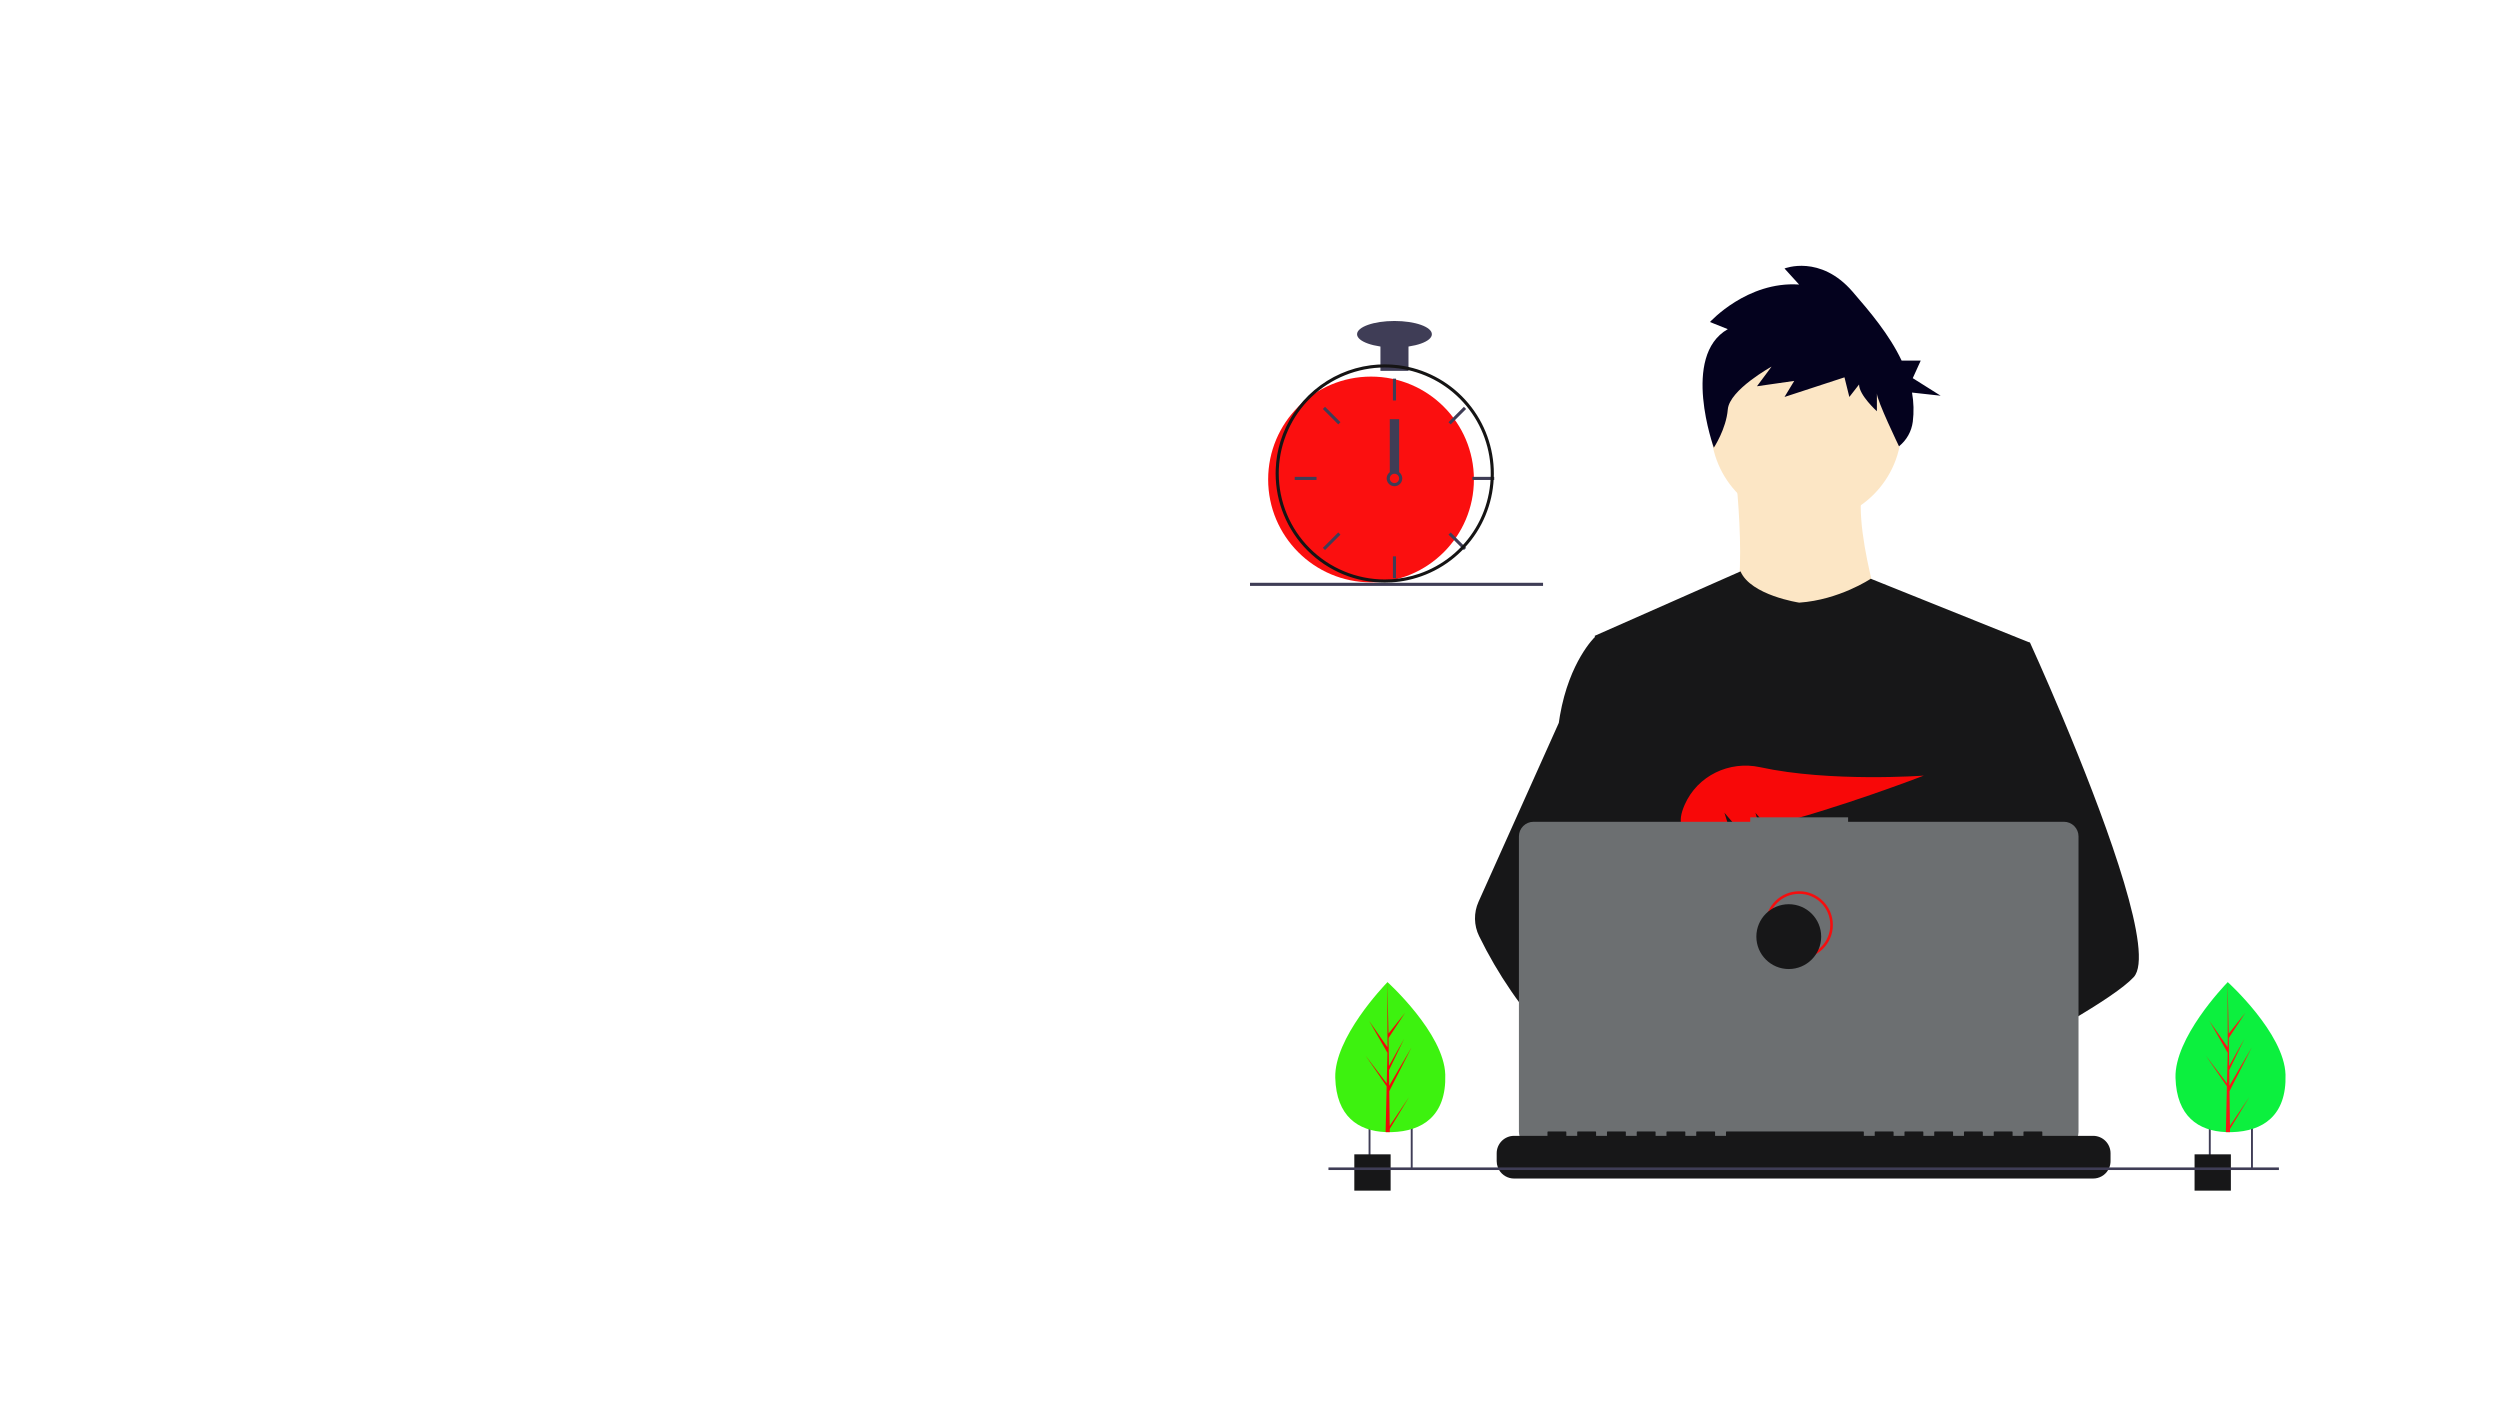 <svg width="1928" height="1088" viewBox="0 0 1928 1088" fill="none" xmlns="http://www.w3.org/2000/svg">
<g id="splash1" filter="url(#filter1_d)">
<path d="M684.657 1106.57C606.167 1003.77 453.636 678.01 471.431 197.357C531.33 8.164 1733.06 -117.965 2289 -39.135C2110.68 531.587 1701.74 1658.81 1492.53 1601.92C1231.01 1530.82 1241.86 1767.31 826.807 1805.66C494.761 1836.34 466.368 1557.98 493.676 1414.97L684.657 1106.57Z" fill="url(#paint0_linear)"/>
</g>
<path id="Vector" d="M1703.45 868.223V902.223H1737.45V868.223H1703.45ZM1735.97 900.743H1704.92V869.703H1735.97V900.743Z" fill="#3F3D56"/>
<path id="Vector_2" d="M1720.45 890.223H1692.45V918.223H1720.45V890.223Z" fill="#171718"/>
<path id="Vector_3" d="M1055.45 868.223V902.223H1089.45V868.223H1055.45ZM1087.97 900.743H1056.92V869.703H1087.97V900.743Z" fill="#3F3D56"/>
<path id="Vector_4" d="M1072.45 890.223H1044.45V918.223H1072.45V890.223Z" fill="#171718"/>
<g id="plant-left">
<path id="leaf-left" d="M1114.59 828.754C1115.53 860.704 1096.86 872.413 1073.43 873.097C1072.89 873.113 1072.34 873.123 1071.81 873.126C1070.72 873.135 1069.64 873.117 1068.58 873.072C1047.39 872.192 1030.62 860.945 1029.75 831.232C1028.85 800.482 1067.02 760.529 1069.88 757.574L1069.89 757.571C1070 757.458 1070.05 757.402 1070.05 757.402C1070.05 757.402 1113.66 796.807 1114.59 828.754Z" fill="#3DF20F"/>
<path id="leaf-left_2" d="M1071.74 868.255L1086.63 846.124L1071.77 870.636L1071.81 873.126C1070.72 873.135 1069.64 873.117 1068.58 873.072L1069.32 841.06L1069.3 840.813L1069.32 840.766L1069.39 837.741L1053.1 814.078L1069.37 835.477L1069.43 836.116L1069.99 811.93L1055.91 787.397L1070.03 807.681L1069.88 757.574L1069.88 757.407L1069.89 757.571L1070.82 797.062L1083.65 781.021L1070.86 800.464L1071.14 822.098L1082.95 800.984L1071.19 825.279L1071.34 837.308L1088.51 807.897L1071.4 841.505L1071.74 868.255Z" fill="#EF0909"/>
</g>
<g id="plant-right">
<path id="leaf-right" d="M1762.59 828.754C1763.53 860.704 1744.86 872.413 1721.43 873.097C1720.89 873.113 1720.34 873.123 1719.81 873.126C1718.72 873.135 1717.64 873.117 1716.58 873.072C1695.39 872.192 1678.62 860.945 1677.75 831.232C1676.85 800.482 1715.02 760.529 1717.88 757.574L1717.89 757.571C1718 757.458 1718.05 757.402 1718.05 757.402C1718.05 757.402 1761.66 796.807 1762.59 828.754Z" fill="#0CF03E"/>
<path id="leaf-right_2" d="M1719.74 868.255L1734.63 846.124L1719.77 870.636L1719.81 873.126C1718.72 873.135 1717.64 873.117 1716.58 873.072L1717.32 841.06L1717.3 840.813L1717.32 840.766L1717.39 837.741L1701.1 814.078L1717.37 835.477L1717.43 836.116L1717.99 811.93L1703.91 787.397L1718.03 807.681L1717.88 757.574L1717.88 757.407L1717.89 757.571L1718.82 797.062L1731.65 781.021L1718.86 800.464L1719.14 822.098L1730.95 800.984L1719.19 825.279L1719.34 837.308L1736.51 807.897L1719.39 841.505L1719.74 868.255Z" fill="#F71717"/>
</g>
<g id="human">
<g id="Person">
<path id="Vector_5" d="M1392.92 402.941C1433.53 402.941 1466.46 370.018 1466.46 329.405C1466.46 288.792 1433.53 255.869 1392.92 255.869C1352.31 255.869 1319.39 288.792 1319.39 329.405C1319.39 370.018 1352.31 402.941 1392.92 402.941Z" fill="#FCE6C5"/>
<path id="Vector_6" d="M1480.92 853.636C1480.92 853.636 1476.16 855.266 1468.42 857.576C1451.31 862.706 1419.65 871.216 1392.82 872.916C1369.72 874.396 1350.2 870.836 1346.63 855.766C1345.1 849.286 1347.27 843.956 1352 839.576C1366.12 826.486 1403 821.796 1432.25 820.186C1440.51 819.736 1448.15 819.526 1454.51 819.446C1465.31 819.306 1472.39 819.526 1472.39 819.526L1472.56 820.186L1480.92 853.636Z" fill="#FCE6C5"/>
<path id="Vector_7" d="M1400.99 901.586C1382.61 924.346 1306.73 876.666 1280.19 858.886C1274.41 855.016 1270.97 852.566 1270.97 852.566L1295.25 820.186L1302.94 809.936C1302.94 809.936 1309.82 813.586 1319.99 819.526C1320.36 819.746 1320.73 819.966 1321.11 820.186C1329.88 825.336 1340.89 832.066 1352 839.576C1367.33 849.946 1382.83 861.776 1392.82 872.916C1402.59 883.806 1407.08 894.036 1400.99 901.586Z" fill="#FCE6C5"/>
<path id="Vector_8" d="M1337.56 357C1337.56 357 1351.43 468.769 1330.1 481.314C1308.77 493.859 1457 495 1457 495C1457 495 1423.94 398.058 1438.87 368.405L1337.56 357Z" fill="#FCE6C5"/>
<path id="Vector_9" d="M1565.57 495.656L1553.25 551.756L1527.2 670.446L1526.42 676.946L1517.43 752.196L1511.45 802.186L1507.44 835.766C1483.06 848.296 1465.39 856.946 1465.39 856.946C1465.39 856.946 1463.87 849.326 1461.42 839.576C1444.31 844.706 1412.65 853.216 1385.82 854.916C1395.59 865.806 1400.08 876.036 1393.99 883.586C1375.61 906.346 1299.73 858.666 1273.19 840.886C1272.57 845.143 1272.34 849.447 1272.49 853.746L1252.18 838.126L1254.19 802.186L1257.58 741.376L1261.84 665.116C1260.5 661.851 1259.37 658.5 1258.47 655.086C1252.25 632.966 1244.7 588.796 1238.91 551.756C1234.25 521.946 1230.75 496.756 1230.01 491.396C1229.91 490.696 1229.86 490.336 1229.86 490.336L1342.29 440.656C1350.28 459.186 1387.59 464.756 1387.59 464.756C1418.5 462.626 1442.73 446.326 1442.73 446.326L1565.57 495.656Z" fill="#171718"/>
<path id="Vector_10" d="M1332.47 253.847L1318.72 248.342C1318.72 248.342 1347.47 216.691 1387.46 219.444L1376.21 207.059C1376.21 207.059 1403.71 196.05 1428.71 224.948C1441.85 240.139 1457.06 257.996 1466.54 278.111H1481.26L1475.12 291.643L1496.63 305.175L1474.55 302.744C1475.86 310.154 1476.07 317.719 1475.15 325.189C1474.2 332.661 1470.39 339.473 1464.51 344.187C1464.51 344.187 1447.46 308.891 1447.46 303.387V317.148C1447.46 317.148 1433.71 304.763 1433.71 296.506L1426.21 306.139L1422.46 291.002L1376.21 306.139L1383.71 293.754L1354.97 297.883L1366.22 282.745C1366.22 282.745 1333.72 300.635 1332.47 315.772C1331.22 330.909 1321.7 345.253 1321.7 345.253C1321.7 345.253 1296.22 274.488 1332.47 253.847Z" fill="#04021E"/>
<path id="Vector_11" d="M1645.5 753.566C1638.01 761.686 1619.45 773.916 1596.95 787.156C1588.58 792.076 1579.67 797.146 1570.58 802.186C1548.89 814.216 1526.18 826.136 1507.44 835.766C1483.06 848.296 1465.39 856.946 1465.39 856.946C1465.39 856.946 1463.87 849.326 1461.42 839.576C1458.14 826.526 1453.2 809.656 1448.05 802.186C1447.87 801.926 1447.69 801.686 1447.51 801.446C1446.01 799.476 1444.5 798.326 1443.01 798.326L1517.43 752.196L1549.59 732.256L1526.42 676.946L1497.36 607.566L1514.9 551.756L1532.53 495.656H1565.57C1565.57 495.656 1576.51 519.536 1590.5 552.836C1592.59 557.816 1594.75 563.006 1596.95 568.366C1625.73 638.366 1661.61 736.116 1645.5 753.566Z" fill="#171718"/>
<path id="Vector_12" d="M1312.99 801.526C1310.28 801.516 1307.57 801.736 1304.89 802.186C1281.9 806.136 1275.12 826.946 1273.19 840.886C1272.57 845.143 1272.34 849.447 1272.49 853.746L1252.18 838.126L1244.78 832.436C1226.97 826.226 1211.1 815.196 1197.34 802.186C1185.4 790.7 1174.7 778.001 1165.39 764.296C1156.12 750.788 1147.86 736.616 1140.67 721.896C1138.66 717.788 1137.59 713.29 1137.51 708.719C1137.44 704.148 1138.37 699.617 1140.24 695.446L1165.39 639.396L1202.15 557.476C1202.42 555.526 1202.72 553.619 1203.04 551.756C1210.33 509.956 1229.86 491.396 1229.86 491.396H1244.78L1254.76 551.756L1267.16 626.746L1258.47 655.086L1238.39 720.536L1257.58 741.376L1312.99 801.526Z" fill="#171718"/>
<path id="Vector_13" d="M1329.88 626.806L1342.63 641.687C1347.37 640.783 1352.32 639.721 1357.42 638.529L1353.75 626.806L1362.71 637.256C1416.71 623.976 1483.64 598.155 1483.64 598.155C1483.64 598.155 1411.38 603.453 1357.43 591.666C1333.56 586.451 1309 598.284 1299.2 620.669C1293.51 633.679 1294.4 644.952 1314.6 644.952C1321.42 644.835 1328.22 644.195 1334.95 643.037L1329.88 626.806Z" fill="#F80808"/>
</g>
<path id="Vector_14" d="M1190 449.44H964V451.844H1190V449.44Z" fill="#3F3D56"/>
<path id="Vector_15" d="M1057.34 449.113C1101.16 449.113 1136.68 413.591 1136.68 369.773C1136.68 325.954 1101.16 290.432 1057.34 290.432C1013.52 290.432 978 325.954 978 369.773C978 413.591 1013.52 449.113 1057.34 449.113Z" fill="#FB0F0F"/>
<path id="Vector_16" d="M1020.16 422.506L1021.86 424.206L1033.76 412.305L1032.06 410.605L1020.16 422.506Z" fill="#3F3D56"/>
<path id="Vector_17" d="M1021.86 313.702L1020.16 315.402L1032.06 327.302L1033.76 325.602L1021.86 313.702Z" fill="#3F3D56"/>
<path id="Vector_18" d="M998.474 367.752V370.156H1015.3V367.752H998.474Z" fill="#3F3D56"/>
<path id="Vector_19" d="M1117.06 325.602L1118.76 327.302L1130.66 315.402L1128.96 313.702L1117.06 325.602Z" fill="#3F3D56"/>
<path id="Vector_20" d="M1135.52 367.752V370.156H1152.35V367.752H1135.52Z" fill="#3F3D56"/>
<path id="Vector_21" d="M1118.76 410.605L1117.06 412.305L1128.96 424.206L1130.66 422.506L1118.76 410.605Z" fill="#3F3D56"/>
<path id="Vector_22" d="M1076.61 429.06H1074.21V445.89H1076.61V429.06Z" fill="#3F3D56"/>
<path id="Vector_23" d="M1079.02 364.145C1077.98 363.365 1076.71 362.943 1075.41 362.943C1074.11 362.943 1072.84 363.365 1071.8 364.145C1071.09 364.686 1070.5 365.375 1070.08 366.165C1069.55 367.181 1069.32 368.329 1069.42 369.473C1069.52 370.616 1069.94 371.707 1070.64 372.617C1071.34 373.527 1072.29 374.218 1073.37 374.608C1074.45 374.998 1075.62 375.07 1076.74 374.817C1077.85 374.564 1078.88 373.996 1079.68 373.179C1080.49 372.363 1081.05 371.333 1081.29 370.211C1081.53 369.088 1081.44 367.921 1081.04 366.846C1080.64 365.771 1079.93 364.834 1079.02 364.145H1079.02ZM1075.41 372.56C1074.45 372.557 1073.54 372.176 1072.86 371.501C1072.19 370.825 1071.81 369.909 1071.8 368.954C1071.81 368.224 1072.03 367.513 1072.44 366.91C1072.79 366.4 1073.27 365.989 1073.83 365.718C1074.39 365.447 1075 365.324 1075.62 365.361C1076.24 365.398 1076.84 365.595 1077.36 365.931C1077.88 366.267 1078.31 366.732 1078.59 367.281C1078.88 367.83 1079.03 368.444 1079.01 369.063C1078.99 369.683 1078.81 370.288 1078.49 370.818C1078.17 371.349 1077.72 371.788 1077.18 372.094C1076.64 372.399 1076.03 372.559 1075.41 372.56V372.56Z" fill="#3F3D56"/>
<path id="Vector_24" d="M1076.61 292.018H1074.21V308.847H1076.61V292.018Z" fill="#3F3D56"/>
<path id="Vector_25" d="M1086.23 264.369H1064.59V286.007H1086.23V264.369Z" fill="#3F3D56"/>
<path id="Vector_26" d="M1075.41 267.975C1091.34 267.975 1104.26 263.4 1104.26 257.757C1104.26 252.114 1091.34 247.539 1075.41 247.539C1059.48 247.539 1046.56 252.114 1046.56 257.757C1046.56 263.4 1059.48 267.975 1075.41 267.975Z" fill="#3F3D56"/>
<path id="Vector_27" d="M1078.73 281.685C1071.54 280.772 1064.27 280.772 1057.09 281.685C1041.09 283.787 1026.02 290.435 1013.68 300.842C1001.34 311.249 992.246 324.977 987.475 340.397C985.305 347.425 984.076 354.709 983.82 362.059C983.784 363.081 983.76 364.115 983.76 365.149C983.783 387.46 992.656 408.85 1008.43 424.627C1024.21 440.403 1045.6 449.276 1067.91 449.298C1069.7 449.298 1071.49 449.238 1073.26 449.13C1077.41 448.869 1081.53 448.299 1085.59 447.423C1104.99 443.25 1122.3 432.356 1134.45 416.664C1146.6 400.971 1152.81 381.49 1151.99 361.662C1151.16 341.834 1143.36 322.933 1129.96 308.299C1116.55 293.665 1098.41 284.239 1078.73 281.685H1078.73ZM1094.25 442.542H1094.24C1087.46 444.855 1080.4 446.257 1073.26 446.713C1071.49 446.834 1069.7 446.894 1067.91 446.894C1046.24 446.867 1025.46 438.246 1010.14 422.922C994.812 407.598 986.191 386.821 986.165 365.149C986.165 364.115 986.189 363.081 986.225 362.059C987.051 340.939 996.015 320.957 1011.24 306.296C1026.47 291.635 1046.77 283.432 1067.91 283.404C1087.28 283.405 1106.01 290.282 1120.78 302.808C1135.55 315.335 1145.39 332.698 1148.56 351.805C1151.72 370.911 1148 390.52 1138.05 407.137C1128.1 423.755 1112.58 436.301 1094.25 442.542H1094.25Z" fill="#151414"/>
<g id="clock-hand">
<path id="Vector_28" d="M1079.02 323.273H1071.8V364.145H1079.02V323.273Z" fill="#3F3D56"/>
</g>
<g id="laptop">
<path id="laptop_2" d="M1591.69 633.757H1425.25V630.326H1349.78V633.757H1182.65C1179.66 633.757 1176.8 634.943 1174.69 637.054C1172.58 639.166 1171.39 642.029 1171.39 645.015V872.927C1171.39 875.913 1172.58 878.776 1174.69 880.888C1176.8 882.999 1179.66 884.185 1182.65 884.185H1591.69C1594.68 884.185 1597.54 882.999 1599.66 880.888C1601.77 878.776 1602.95 875.913 1602.95 872.927V645.015C1602.95 643.537 1602.66 642.073 1602.1 640.707C1601.53 639.341 1600.7 638.1 1599.66 637.054C1598.61 636.009 1597.37 635.179 1596 634.614C1594.64 634.048 1593.17 633.757 1591.69 633.757Z" fill="#6C6F71"/>
<path id="Vector_29" d="M1627.65 889.386V895.456C1627.65 897.122 1627.35 898.774 1626.74 900.326C1626.47 901.018 1626.15 901.687 1625.77 902.326C1624.58 904.327 1622.89 905.983 1620.86 907.133C1618.84 908.283 1616.55 908.887 1614.22 908.886H1167.67C1165.34 908.887 1163.05 908.283 1161.03 907.133C1159 905.983 1157.31 904.327 1156.12 902.326C1155.74 901.687 1155.42 901.018 1155.15 900.326C1154.55 898.774 1154.24 897.122 1154.24 895.456V889.386C1154.24 887.622 1154.59 885.876 1155.26 884.246C1155.94 882.616 1156.93 881.136 1158.17 879.889C1159.42 878.641 1160.9 877.652 1162.53 876.977C1164.16 876.303 1165.91 875.956 1167.67 875.956H1193.41V873.126C1193.41 873.052 1193.42 872.98 1193.45 872.912C1193.48 872.844 1193.52 872.782 1193.57 872.73C1193.63 872.678 1193.69 872.636 1193.76 872.608C1193.82 872.58 1193.9 872.566 1193.97 872.566H1207.4C1207.47 872.566 1207.55 872.58 1207.61 872.608C1207.68 872.636 1207.74 872.678 1207.8 872.73C1207.85 872.782 1207.89 872.844 1207.92 872.912C1207.95 872.98 1207.96 873.052 1207.96 873.126V875.956H1216.35V873.126C1216.35 873.052 1216.36 872.98 1216.39 872.912C1216.42 872.844 1216.46 872.782 1216.51 872.73C1216.57 872.678 1216.63 872.636 1216.7 872.608C1216.76 872.58 1216.84 872.566 1216.91 872.566H1230.34C1230.41 872.566 1230.49 872.58 1230.55 872.608C1230.62 872.636 1230.68 872.678 1230.74 872.73C1230.79 872.782 1230.83 872.844 1230.86 872.912C1230.89 872.98 1230.9 873.052 1230.9 873.126V875.956H1239.3V873.126C1239.3 873.052 1239.31 872.98 1239.34 872.912C1239.37 872.844 1239.41 872.782 1239.46 872.73C1239.52 872.678 1239.58 872.636 1239.65 872.608C1239.71 872.58 1239.79 872.566 1239.86 872.566H1253.29C1253.36 872.566 1253.44 872.58 1253.5 872.608C1253.57 872.636 1253.63 872.678 1253.69 872.73C1253.74 872.782 1253.78 872.844 1253.81 872.912C1253.84 872.98 1253.85 873.052 1253.85 873.126V875.956H1262.24V873.126C1262.24 873.052 1262.25 872.98 1262.28 872.912C1262.31 872.844 1262.35 872.782 1262.4 872.73C1262.46 872.678 1262.52 872.636 1262.59 872.608C1262.65 872.58 1262.73 872.566 1262.8 872.566H1276.23C1276.3 872.566 1276.38 872.58 1276.44 872.608C1276.51 872.636 1276.57 872.678 1276.63 872.73C1276.68 872.782 1276.72 872.844 1276.75 872.912C1276.78 872.98 1276.79 873.052 1276.79 873.126V875.956H1285.18V873.126C1285.18 873.052 1285.19 872.98 1285.22 872.912C1285.25 872.844 1285.29 872.782 1285.34 872.73C1285.4 872.678 1285.46 872.636 1285.53 872.608C1285.59 872.58 1285.67 872.566 1285.74 872.566H1299.17C1299.24 872.566 1299.32 872.58 1299.38 872.608C1299.45 872.636 1299.51 872.678 1299.57 872.73C1299.62 872.782 1299.66 872.844 1299.69 872.912C1299.72 872.98 1299.73 873.052 1299.73 873.126V875.956H1308.13V873.126C1308.13 873.052 1308.14 872.98 1308.17 872.912C1308.2 872.844 1308.24 872.782 1308.29 872.73C1308.35 872.678 1308.41 872.636 1308.48 872.608C1308.54 872.58 1308.62 872.566 1308.69 872.566H1322.12C1322.19 872.566 1322.27 872.58 1322.33 872.608C1322.4 872.636 1322.46 872.678 1322.52 872.73C1322.57 872.782 1322.61 872.844 1322.64 872.912C1322.67 872.98 1322.68 873.052 1322.68 873.126V875.956H1331.07V873.126C1331.07 873.052 1331.08 872.98 1331.11 872.912C1331.14 872.844 1331.18 872.782 1331.23 872.73C1331.29 872.678 1331.35 872.636 1331.42 872.608C1331.48 872.58 1331.56 872.566 1331.63 872.566H1436.83C1436.9 872.566 1436.98 872.58 1437.04 872.608C1437.11 872.636 1437.17 872.678 1437.23 872.73C1437.28 872.782 1437.32 872.844 1437.35 872.912C1437.38 872.98 1437.39 873.052 1437.39 873.126V875.956H1445.79V873.126C1445.79 873.052 1445.8 872.98 1445.83 872.912C1445.86 872.844 1445.9 872.782 1445.95 872.73C1446.01 872.678 1446.07 872.636 1446.14 872.608C1446.2 872.58 1446.28 872.566 1446.35 872.566H1459.78C1459.93 872.567 1460.07 872.627 1460.17 872.732C1460.28 872.836 1460.34 872.978 1460.34 873.126V875.956H1468.73V873.126C1468.73 873.052 1468.74 872.98 1468.77 872.912C1468.8 872.844 1468.84 872.782 1468.89 872.73C1468.95 872.678 1469.01 872.636 1469.08 872.608C1469.14 872.58 1469.22 872.566 1469.29 872.566H1482.72C1482.79 872.566 1482.87 872.58 1482.93 872.608C1483 872.636 1483.06 872.678 1483.12 872.73C1483.17 872.782 1483.21 872.844 1483.24 872.912C1483.27 872.98 1483.28 873.052 1483.28 873.126V875.956H1491.67V873.126C1491.67 873.052 1491.68 872.98 1491.71 872.912C1491.74 872.844 1491.78 872.782 1491.83 872.73C1491.89 872.678 1491.95 872.636 1492.02 872.608C1492.08 872.58 1492.16 872.566 1492.23 872.566H1505.66C1505.73 872.566 1505.81 872.58 1505.87 872.608C1505.94 872.636 1506 872.678 1506.06 872.73C1506.11 872.782 1506.15 872.844 1506.18 872.912C1506.21 872.98 1506.22 873.052 1506.22 873.126V875.956H1514.62V873.126C1514.62 873.052 1514.63 872.98 1514.66 872.912C1514.69 872.844 1514.73 872.782 1514.78 872.73C1514.84 872.678 1514.9 872.636 1514.97 872.608C1515.03 872.58 1515.11 872.566 1515.18 872.566H1528.61C1528.76 872.568 1528.9 872.628 1529 872.733C1529.1 872.838 1529.16 872.979 1529.16 873.126V875.956H1537.56V873.126C1537.56 873.052 1537.57 872.98 1537.6 872.912C1537.63 872.844 1537.67 872.782 1537.72 872.73C1537.78 872.678 1537.84 872.636 1537.91 872.608C1537.97 872.58 1538.05 872.566 1538.12 872.566H1551.55C1551.62 872.566 1551.7 872.58 1551.76 872.608C1551.83 872.636 1551.89 872.678 1551.95 872.73C1552 872.782 1552.04 872.844 1552.07 872.912C1552.1 872.98 1552.11 873.052 1552.11 873.126V875.956H1560.5V873.126C1560.5 873.052 1560.51 872.98 1560.54 872.912C1560.57 872.844 1560.61 872.782 1560.66 872.73C1560.72 872.678 1560.78 872.636 1560.85 872.608C1560.91 872.58 1560.99 872.566 1561.06 872.566H1574.49C1574.56 872.566 1574.64 872.58 1574.7 872.608C1574.77 872.636 1574.83 872.678 1574.89 872.73C1574.94 872.782 1574.98 872.844 1575.01 872.912C1575.04 872.98 1575.05 873.052 1575.05 873.126V875.956H1614.22C1615.98 875.956 1617.73 876.303 1619.36 876.977C1620.99 877.652 1622.47 878.641 1623.72 879.889C1624.96 881.136 1625.95 882.616 1626.63 884.246C1627.3 885.876 1627.65 887.622 1627.65 889.386Z" fill="#171718"/>
<path id="Vector_30" d="M1387.5 738.326C1401.31 738.326 1412.5 727.133 1412.5 713.326C1412.5 699.519 1401.31 688.326 1387.5 688.326C1373.69 688.326 1362.5 699.519 1362.5 713.326C1362.5 727.133 1373.69 738.326 1387.5 738.326Z" stroke="#F50E0E" stroke-width="2" stroke-miterlimit="10"/>
<path id="Vector_31" d="M1379.5 747.326C1393.31 747.326 1404.5 736.133 1404.5 722.326C1404.5 708.519 1393.31 697.326 1379.5 697.326C1365.69 697.326 1354.5 708.519 1354.5 722.326C1354.5 736.133 1365.69 747.326 1379.5 747.326Z" fill="#171718"/>
<path id="Vector_32" d="M1757.5 900.326H1024.5V902.326H1757.5V900.326Z" fill="#3F3D56"/>
</g>
</g>
</svg>
